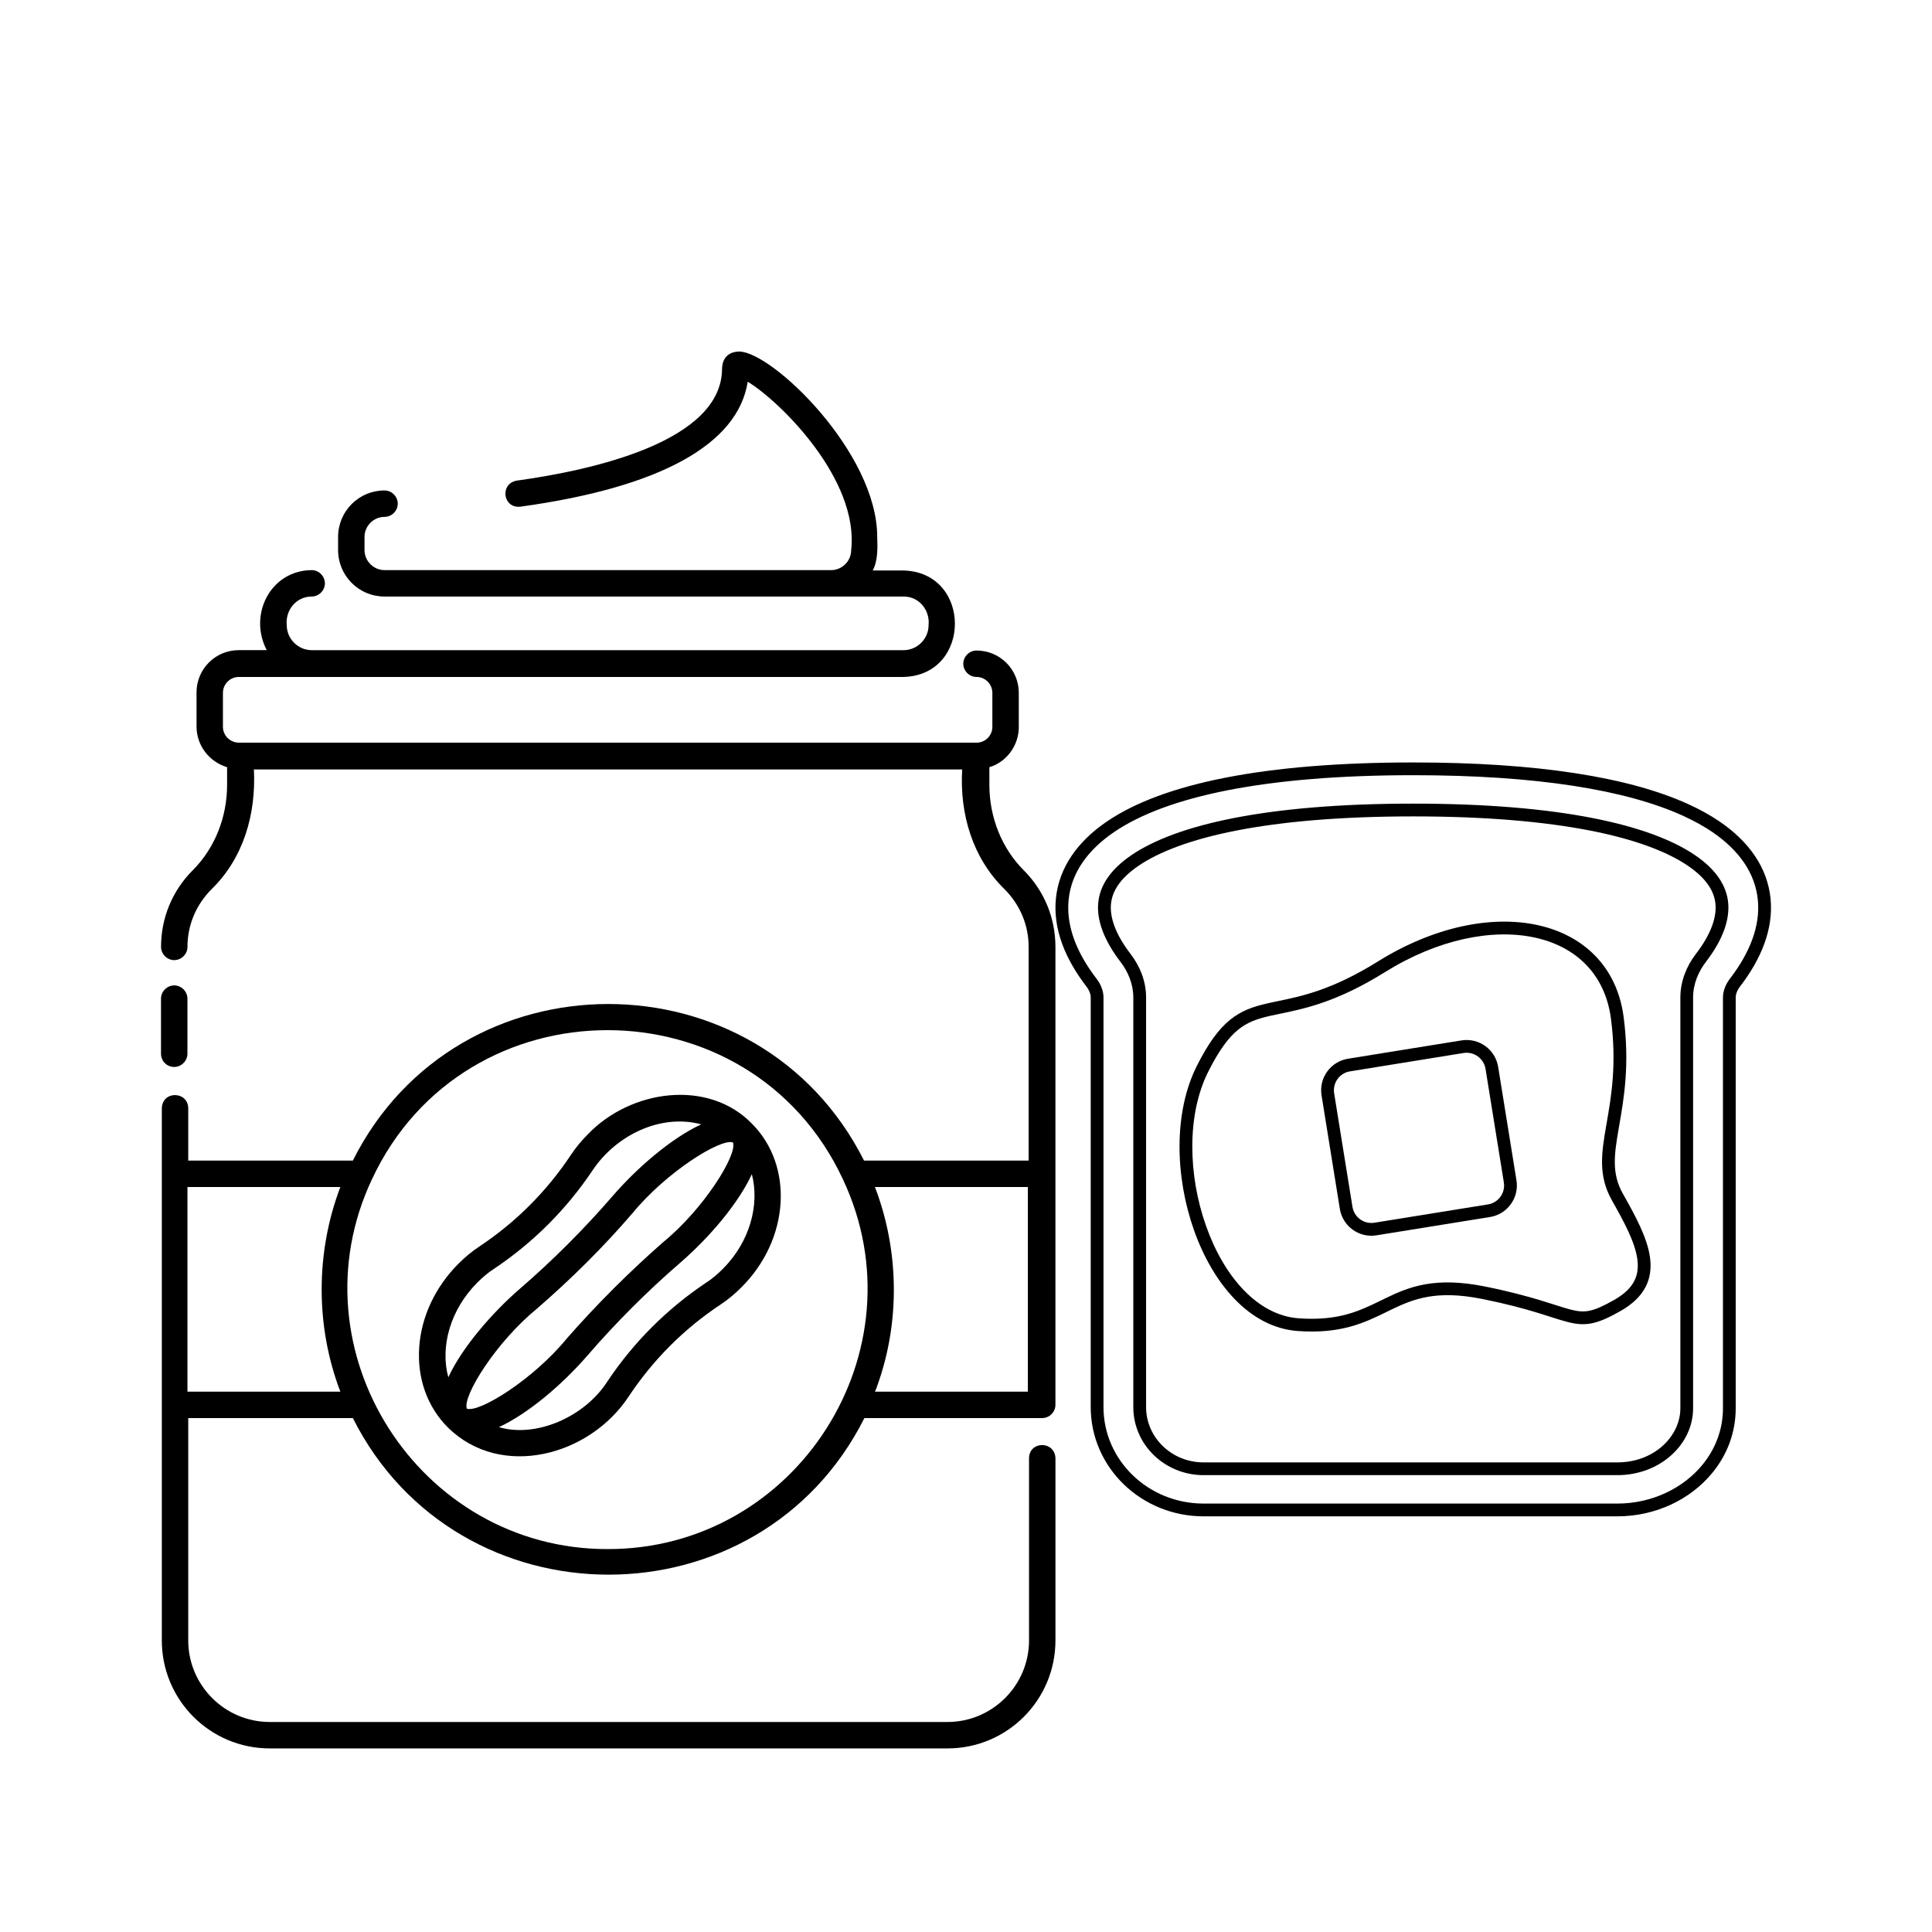 <svg width="90" height="90" viewBox="0 0 90 90" fill="none" xmlns="http://www.w3.org/2000/svg">
<g filter="url(#filter0_d_18_62)">
<path d="M8.116 45.703C8.45 45.703 8.731 45.422 8.731 45.087V42.52C8.731 42.186 8.45 41.904 8.116 41.904C7.781 41.904 7.5 42.186 7.5 42.52V45.087C7.5 45.422 7.764 45.703 8.116 45.703Z" fill="black"/>
<path d="M47.459 29.857V28.274C47.459 27.183 46.58 26.304 45.489 26.304C45.155 26.304 44.874 26.585 44.874 26.92C44.874 27.254 45.155 27.535 45.489 27.535C45.894 27.535 46.228 27.869 46.228 28.274V29.857C46.228 30.296 45.858 30.631 45.419 30.595H11.124C10.719 30.595 10.385 30.261 10.385 29.857V28.274C10.385 27.869 10.719 27.535 11.124 27.535H42.095C45.279 27.447 45.279 22.663 42.095 22.576H40.653C40.899 22.136 40.882 21.503 40.864 21.01C40.864 17.071 35.957 12.375 34.427 12.375C33.9 12.393 33.653 12.709 33.636 13.166C33.636 16.561 27.639 17.897 24.068 18.39C23.277 18.531 23.418 19.691 24.244 19.603C30.752 18.706 34.374 16.701 34.832 13.782C36.362 14.714 40.02 18.337 39.651 21.626C39.651 22.136 39.229 22.558 38.719 22.558H17.913C17.403 22.558 16.981 22.136 16.981 21.626V21.01C16.981 20.5 17.403 20.078 17.913 20.078C18.247 20.078 18.529 19.797 18.529 19.463C18.529 19.128 18.247 18.847 17.913 18.847C16.718 18.847 15.75 19.814 15.75 21.01V21.626C15.75 22.822 16.718 23.789 17.913 23.789H38.702H42.096C42.817 23.789 43.327 24.422 43.257 25.126C43.257 25.759 42.729 26.287 42.096 26.287H14.519C13.886 26.287 13.358 25.759 13.358 25.126C13.288 24.422 13.798 23.789 14.519 23.789C14.853 23.789 15.135 23.508 15.135 23.174C15.135 22.839 14.853 22.558 14.519 22.558C12.585 22.576 11.565 24.651 12.426 26.286H11.125C10.034 26.286 9.155 27.166 9.155 28.256V29.839C9.155 30.736 9.753 31.492 10.579 31.738V32.565C10.579 34.078 9.999 35.52 8.979 36.54C8.029 37.49 7.502 38.756 7.502 40.11C7.502 40.444 7.783 40.726 8.117 40.726C8.452 40.726 8.733 40.444 8.733 40.11C8.733 39.09 9.137 38.14 9.859 37.419C11.336 35.977 11.934 33.937 11.828 31.844H44.822C44.699 33.937 45.315 35.977 46.792 37.419C47.513 38.14 47.918 39.09 47.918 40.11V50.065H40.25C35.36 40.339 21.308 40.339 16.437 50.065H8.769V47.62C8.751 46.829 7.573 46.794 7.538 47.62V72.418C7.538 75.197 9.789 77.448 12.568 77.448H44.137C46.916 77.448 49.167 75.197 49.167 72.418V63.923C49.132 63.114 47.953 63.114 47.936 63.923V72.418C47.936 74.511 46.23 76.217 44.137 76.217H12.568C10.475 76.217 8.769 74.511 8.769 72.418V62.059H16.437C21.326 71.785 35.378 71.785 40.267 62.059H48.551C48.885 62.059 49.166 61.778 49.166 61.444V40.111C49.166 38.756 48.639 37.49 47.689 36.54C46.669 35.52 46.089 34.078 46.089 32.566V31.739C46.863 31.51 47.461 30.754 47.461 29.857L47.459 29.857ZM8.732 60.828V51.296H15.855C14.694 54.339 14.694 57.803 15.855 60.828H8.732ZM28.306 68.162C19.512 68.18 13.568 58.894 17.331 50.926C21.658 41.676 34.936 41.676 39.262 50.926C43.026 58.911 37.117 68.179 28.306 68.162ZM40.881 60.512C41.936 57.557 41.884 54.233 40.758 51.296H47.881V60.829H40.758C40.811 60.723 40.846 60.617 40.881 60.512Z" fill="black"/>
<path d="M35.024 48.341C32.984 46.248 29.379 46.759 27.391 48.834C27.092 49.133 26.811 49.467 26.582 49.819C25.457 51.507 24.032 52.932 22.344 54.057C21.992 54.286 21.658 54.567 21.359 54.866C20.286 55.939 19.635 57.311 19.53 58.736C19.424 60.195 19.899 61.532 20.866 62.499C23.329 64.926 27.479 63.836 29.308 61.022C30.434 59.334 31.858 57.909 33.547 56.783C33.899 56.555 34.233 56.273 34.532 55.974C36.783 53.741 36.994 50.311 35.024 48.341ZM26.407 58.348C24.841 60.265 22.309 61.831 21.746 61.62C21.535 61.039 23.118 58.507 25.017 56.959C26.6 55.587 28.112 54.092 29.484 52.492C31.049 50.592 33.582 49.01 34.145 49.221C34.356 49.801 32.773 52.334 30.874 53.881C29.291 55.271 27.796 56.766 26.407 58.348ZM22.238 55.745C22.485 55.499 22.748 55.271 23.03 55.095C24.841 53.881 26.389 52.334 27.602 50.522C28.693 48.886 30.768 47.866 32.667 48.376C31.296 49.01 29.713 50.364 28.552 51.7C27.215 53.248 25.756 54.708 24.208 56.044C22.907 57.17 21.517 58.788 20.884 60.16C20.497 58.735 20.972 57.012 22.238 55.745ZM33.67 55.112C33.423 55.358 33.16 55.587 32.878 55.763C31.067 56.977 29.519 58.524 28.306 60.336C27.233 62.024 24.947 62.991 23.241 62.481C24.612 61.848 26.195 60.494 27.356 59.157C28.693 57.61 30.152 56.15 31.7 54.813C33.037 53.653 34.391 52.07 35.024 50.698C35.393 52.122 34.936 53.846 33.67 55.112Z" fill="black"/>
<path fill-rule="evenodd" clip-rule="evenodd" d="M51.566 34.267C54.181 32.488 58.945 31.518 65.833 31.518C71.616 31.518 75.894 32.202 78.662 33.467C78.927 33.589 79.18 33.715 79.417 33.847C79.66 33.983 79.888 34.122 80.101 34.267C81.457 35.188 82.334 36.401 82.479 37.859C82.621 39.282 82.038 40.677 81.064 41.946C80.913 42.143 80.856 42.327 80.856 42.467V61.603C80.856 62.747 80.448 63.781 79.769 64.609C78.747 65.858 77.116 66.637 75.342 66.637H56.068C53.175 66.637 50.81 64.37 50.81 61.548V42.464C50.81 42.327 50.755 42.145 50.602 41.946C49.629 40.677 49.046 39.282 49.188 37.859C49.333 36.401 50.21 35.188 51.566 34.267ZM65.833 32.112C58.963 32.112 54.357 33.089 51.9 34.759C50.645 35.613 49.902 36.683 49.78 37.92C49.66 39.136 50.153 40.382 51.074 41.583C51.289 41.863 51.405 42.169 51.405 42.464V61.548C51.405 64.022 53.485 66.042 56.068 66.042H75.342C76.945 66.042 78.403 65.337 79.308 64.233C79.906 63.502 80.262 62.599 80.262 61.603V42.467C80.262 42.171 80.378 41.863 80.593 41.583C81.514 40.382 82.007 39.135 81.887 37.92C81.764 36.683 81.022 35.613 79.767 34.759C79.569 34.625 79.356 34.493 79.129 34.368C78.905 34.245 78.667 34.124 78.415 34.008C75.764 32.798 71.588 32.112 65.833 32.112ZM57.604 34.689C55.487 35.102 53.996 35.68 53.042 36.328C52.129 36.948 51.808 37.56 51.755 38.102C51.698 38.681 51.916 39.463 52.668 40.441C53.083 40.983 53.389 41.679 53.389 42.464V61.548C53.389 62.961 54.578 64.124 56.068 64.124H75.342C77.067 64.124 78.278 62.899 78.278 61.603V42.467C78.278 41.684 78.583 40.983 78.999 40.441C79.751 39.463 79.969 38.681 79.912 38.102C79.859 37.56 79.538 36.948 78.625 36.328C77.671 35.68 76.18 35.102 74.063 34.689C71.949 34.277 69.229 34.031 65.834 34.031C62.439 34.031 59.718 34.277 57.604 34.689ZM57.49 34.105C59.652 33.683 62.412 33.436 65.833 33.436C69.256 33.436 72.015 33.683 74.176 34.105C76.333 34.526 77.913 35.123 78.96 35.836C79.974 36.526 80.427 37.28 80.504 38.043C80.581 38.826 80.275 39.756 79.471 40.804C79.116 41.264 78.871 41.841 78.871 42.467V61.603C78.871 63.285 77.335 64.718 75.341 64.718H56.067C54.269 64.718 52.794 63.309 52.794 61.548V42.464C52.794 41.837 52.548 41.264 52.195 40.804C51.391 39.756 51.085 38.826 51.161 38.043C51.238 37.28 51.692 36.526 52.706 35.836C53.752 35.123 55.333 34.526 57.489 34.105H57.49ZM71.585 39.085C73.739 39.539 75.329 41.014 75.636 43.383C75.923 45.59 75.649 47.161 75.433 48.409C75.425 48.452 75.418 48.492 75.412 48.533C75.19 49.806 75.072 50.672 75.601 51.609C76.18 52.636 76.74 53.657 76.864 54.58C76.927 55.053 76.882 55.519 76.657 55.952C76.432 56.383 76.048 56.756 75.488 57.073C74.958 57.374 74.551 57.561 74.17 57.641C73.778 57.722 73.434 57.687 73.039 57.587C72.808 57.529 72.542 57.444 72.231 57.345C72.034 57.281 71.82 57.213 71.584 57.141C70.962 56.953 70.155 56.733 69.049 56.511C67.962 56.293 67.163 56.297 66.512 56.411C65.861 56.525 65.343 56.751 64.809 57.008C64.736 57.044 64.661 57.081 64.587 57.117C63.573 57.613 62.476 58.149 60.456 58.004C58.19 57.843 56.488 55.76 55.62 53.305C54.746 50.836 54.658 47.846 55.746 45.67C56.276 44.611 56.763 43.948 57.293 43.514C57.829 43.076 58.382 42.894 58.996 42.752C59.168 42.711 59.347 42.674 59.536 42.635C60.653 42.404 62.066 42.111 64.188 40.789C66.766 39.182 69.448 38.634 71.585 39.085ZM71.462 39.668C69.51 39.256 66.984 39.747 64.502 41.294C62.287 42.674 60.783 42.985 59.657 43.219C59.471 43.257 59.297 43.292 59.129 43.331C58.551 43.465 58.102 43.621 57.669 43.974C57.233 44.332 56.79 44.912 56.278 45.936C55.283 47.926 55.343 50.74 56.182 53.107C57.023 55.49 58.595 57.275 60.498 57.412C62.357 57.544 63.333 57.067 64.328 56.582C64.403 56.544 64.476 56.508 64.551 56.473C65.096 56.209 65.675 55.952 66.409 55.825C67.145 55.696 68.021 55.7 69.165 55.928C70.293 56.154 71.118 56.38 71.756 56.572C72.018 56.652 72.243 56.723 72.441 56.787C72.734 56.881 72.969 56.956 73.183 57.01C73.527 57.096 73.773 57.116 74.048 57.059C74.336 56.998 74.676 56.85 75.194 56.556C75.683 56.279 75.972 55.981 76.128 55.678C76.284 55.377 76.325 55.042 76.274 54.66C76.167 53.872 75.677 52.957 75.081 51.902C74.437 50.757 74.608 49.687 74.824 48.431C74.831 48.392 74.839 48.353 74.845 48.313C75.06 47.075 75.32 45.578 75.045 43.46C74.774 41.367 73.395 40.075 71.462 39.668ZM69.202 45.794C69.123 45.307 68.665 44.975 68.179 45.053L62.889 45.908C62.402 45.986 62.072 46.445 62.15 46.932L63.003 52.22C63.083 52.706 63.54 53.038 64.027 52.959L69.316 52.106C69.803 52.028 70.133 51.569 70.055 51.082L69.202 45.794ZM68.083 44.466C68.895 44.336 69.658 44.887 69.79 45.698L70.643 50.987C70.773 51.798 70.221 52.563 69.411 52.693L64.121 53.546C63.311 53.678 62.547 53.126 62.415 52.314L61.563 47.026C61.432 46.214 61.983 45.451 62.795 45.32L68.083 44.466Z" fill="black"/>
</g>
<defs>
<filter id="filter0_d_18_62" x="3.3" y="12.175" width="83.4" height="73.473" filterUnits="userSpaceOnUse" color-interpolation-filters="sRGB">
<feFlood flood-opacity="0" result="BackgroundImageFix"/>
<feColorMatrix in="SourceAlpha" type="matrix" values="0 0 0 0 0 0 0 0 0 0 0 0 0 0 0 0 0 0 127 0" result="hardAlpha"/>
<feOffset dy="4"/>
<feGaussianBlur stdDeviation="2.1"/>
<feComposite in2="hardAlpha" operator="out"/>
<feColorMatrix type="matrix" values="0 0 0 0 0 0 0 0 0 0 0 0 0 0 0 0 0 0 0.25 0"/>
<feBlend mode="normal" in2="BackgroundImageFix" result="effect1_dropShadow_18_62"/>
<feBlend mode="normal" in="SourceGraphic" in2="effect1_dropShadow_18_62" result="shape"/>
</filter>
</defs>
</svg>
